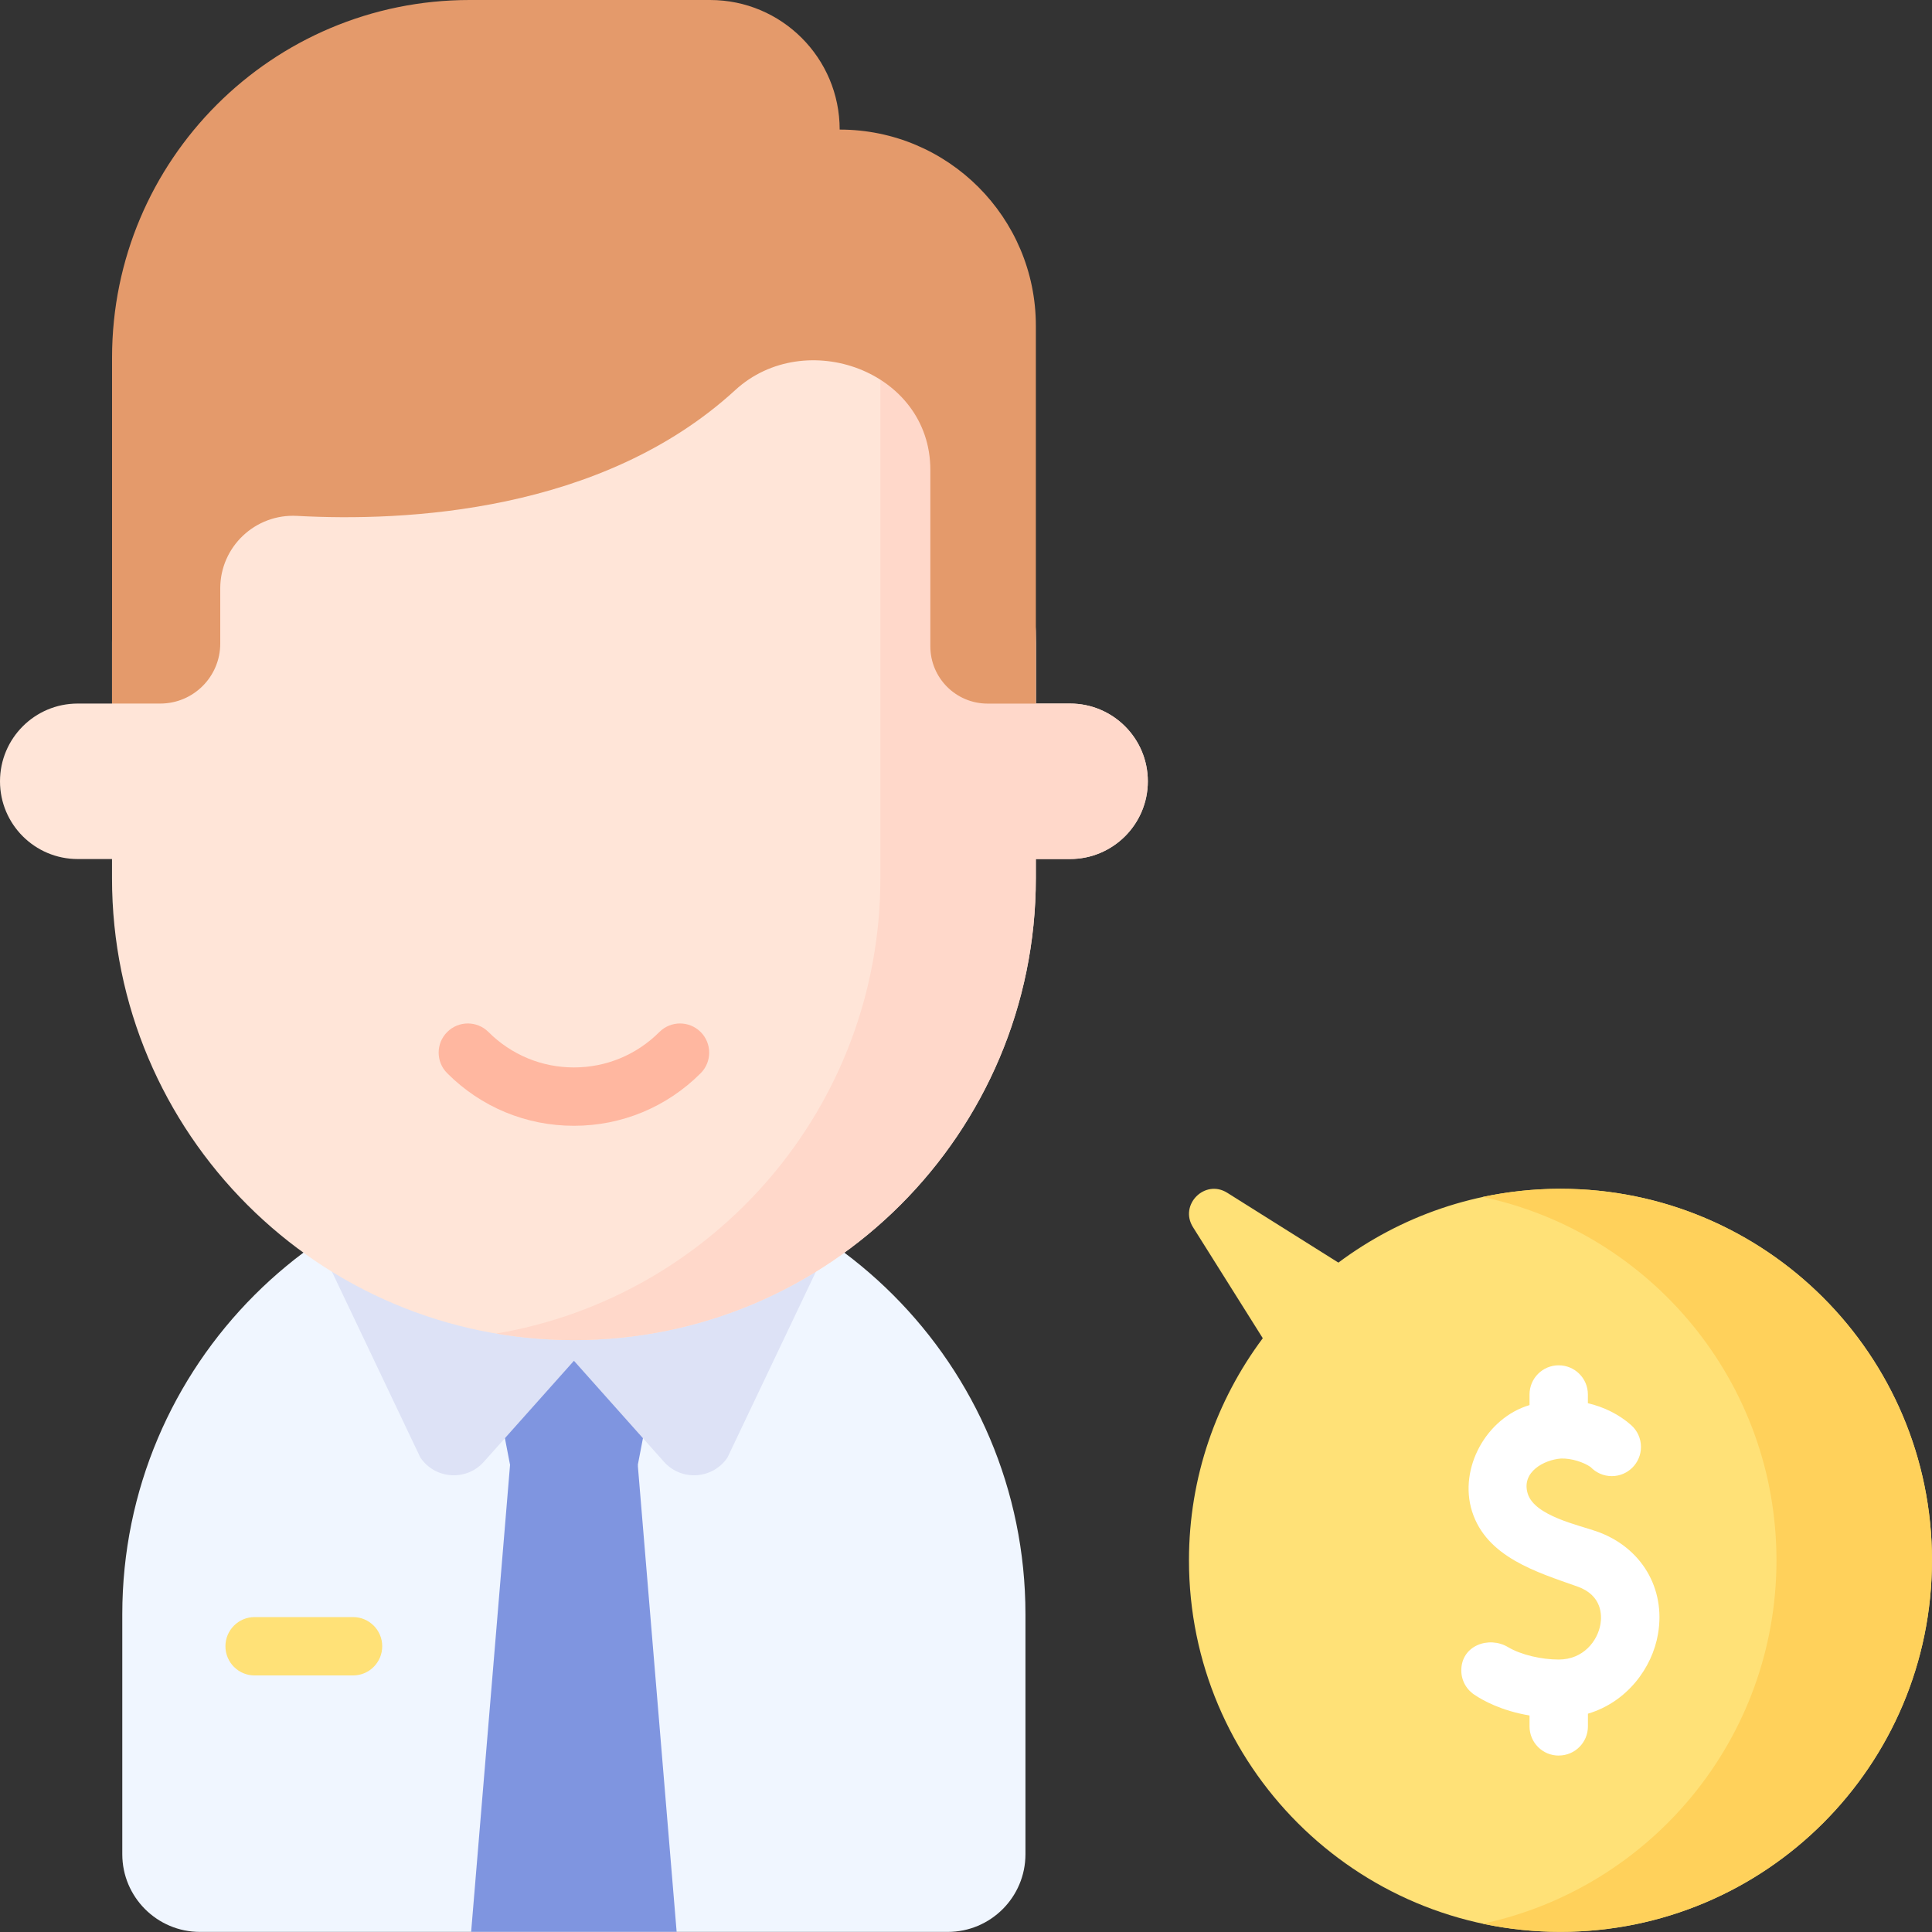 <svg width="44" height="44" viewBox="0 0 44 44" fill="none" xmlns="http://www.w3.org/2000/svg">
<rect x="0" y="0" width="44" height="44" fill="#333333" stroke="none"/>
<path d="M21.583 43.998H4.555C3.578 43.998 2.785 43.205 2.785 42.228V36.765C2.785 31.085 7.39 26.48 13.069 26.48C18.749 26.48 23.354 31.085 23.354 36.765V42.228C23.354 43.206 22.561 43.998 21.583 43.998Z" fill="#F0F6FF"/>
<path d="M11.617 33.363H14.525L15.41 43.995H10.73L11.616 33.363H11.617Z" fill="#7F95E0"/>
<path d="M13.071 34.613C12.344 34.613 11.727 34.084 11.617 33.366L10.924 29.77H15.217L14.525 33.366C14.414 34.084 13.796 34.613 13.071 34.613Z" fill="#7F95E0"/>
<path d="M18.689 28.733L14.577 26.535H11.563L7.451 28.733L9.573 33.194C9.908 33.69 10.621 33.739 11.019 33.292L13.071 30.991L15.122 33.292C15.521 33.739 16.233 33.69 16.568 33.194L18.69 28.733H18.689Z" fill="#DDE2F6"/>
<path d="M24.371 16.023H23.591V14.641C23.591 8.83 18.881 4.121 13.071 4.121C7.261 4.121 2.551 8.831 2.551 14.642V16.023H1.77C0.792 16.023 0 16.816 0 17.794C0 18.772 0.793 19.564 1.77 19.564H2.551V20.001C2.551 25.811 7.261 30.52 13.07 30.52C18.88 30.52 23.59 25.811 23.59 20.001V19.564H24.37C25.348 19.564 26.141 18.771 26.141 17.794C26.141 16.816 25.347 16.023 24.37 16.023L24.371 16.023Z" fill="#FFE5D8"/>
<path d="M24.371 16.023H23.591V14.641C23.591 8.83 18.881 4.121 13.071 4.121C12.468 4.121 11.877 4.172 11.301 4.27C16.267 5.112 20.05 8.011 20.05 8.011V20C20.05 25.206 16.268 29.529 11.301 30.371C11.877 30.469 12.468 30.52 13.071 30.52C18.881 30.52 23.591 25.81 23.591 20V19.563H24.371C25.349 19.563 26.141 18.77 26.141 17.793C26.141 16.815 25.348 16.023 24.371 16.023Z" fill="#FFD8CA"/>
<path d="M2.552 16.023H3.65C4.405 16.023 5.016 15.411 5.016 14.657V13.4C5.016 12.45 5.816 11.697 6.765 11.749C9.212 11.883 13.699 11.678 16.746 8.883C18.332 7.428 21.188 8.445 21.188 10.701V14.72C21.188 15.441 21.772 16.024 22.492 16.024H23.591V7.419C23.591 4.952 21.59 2.951 19.123 2.951C19.123 1.321 17.802 1.51874e-07 16.172 1.51874e-07H10.697C6.198 -0.001 2.552 3.645 2.552 8.144V16.024V16.023Z" fill="#E49A6B"/>
<path d="M13.07 25.639C11.98 25.639 10.956 25.214 10.185 24.442C9.925 24.183 9.925 23.763 10.185 23.503C10.444 23.244 10.865 23.244 11.124 23.503C11.645 24.023 12.336 24.31 13.071 24.31C13.805 24.31 14.496 24.024 15.017 23.503C15.277 23.244 15.697 23.244 15.957 23.503C16.216 23.763 16.216 24.183 15.957 24.442C15.186 25.214 14.16 25.639 13.072 25.639H13.07Z" fill="#FFB7A0"/>
<path d="M44 35.536C44 30.862 40.212 27.074 35.54 27.074C33.642 27.074 31.892 27.701 30.481 28.755L27.95 27.165C27.441 26.845 26.849 27.436 27.169 27.947L28.759 30.477C27.705 31.889 27.078 33.638 27.078 35.536C27.078 40.209 30.866 43.997 35.539 43.997C40.212 43.997 43.999 40.209 43.999 35.536L44 35.536Z" fill="#FFE177"/>
<path d="M35.538 27.074C34.931 27.074 34.339 27.139 33.768 27.26C37.591 28.075 40.458 31.47 40.458 35.535C40.458 39.6 37.59 42.997 33.768 43.811C34.338 43.933 34.931 43.996 35.538 43.996C40.211 43.996 43.999 40.208 43.999 35.536C43.999 30.862 40.211 27.074 35.539 27.074H35.538Z" fill="#FFD15B"/>
<path d="M8.041 36.828H5.798C5.431 36.828 5.134 37.126 5.134 37.492C5.134 37.859 5.431 38.157 5.798 38.157H8.041C8.408 38.157 8.705 37.859 8.705 37.492C8.705 37.126 8.408 36.828 8.041 36.828Z" fill="#FFE177"/>
<path d="M35.5 39.981C35.867 39.981 36.164 39.684 36.164 39.317V39.028C37.056 38.763 37.629 37.984 37.76 37.213C37.939 36.173 37.379 35.235 36.367 34.878C35.956 34.732 34.953 34.525 34.794 34.02C34.638 33.524 35.166 33.246 35.55 33.217C35.782 33.209 36.058 33.296 36.224 33.41C36.346 33.538 36.518 33.618 36.708 33.618C37.074 33.618 37.372 33.32 37.372 32.953C37.372 32.758 37.288 32.582 37.153 32.46C36.877 32.214 36.532 32.044 36.163 31.957V31.758C36.163 31.391 35.865 31.094 35.498 31.094C35.131 31.094 34.834 31.391 34.834 31.758V32C33.854 32.29 33.216 33.435 33.524 34.418C33.853 35.464 35.002 35.805 35.922 36.131C36.496 36.333 36.481 36.799 36.449 36.99C36.383 37.377 36.056 37.795 35.498 37.795C35.108 37.795 34.642 37.69 34.343 37.511C33.908 37.253 33.28 37.474 33.28 38.043C33.28 38.286 33.411 38.498 33.606 38.614C33.762 38.718 34.184 38.961 34.834 39.069V39.318C34.834 39.685 35.131 39.982 35.498 39.982L35.5 39.981Z" fill="white"/>
</svg>
